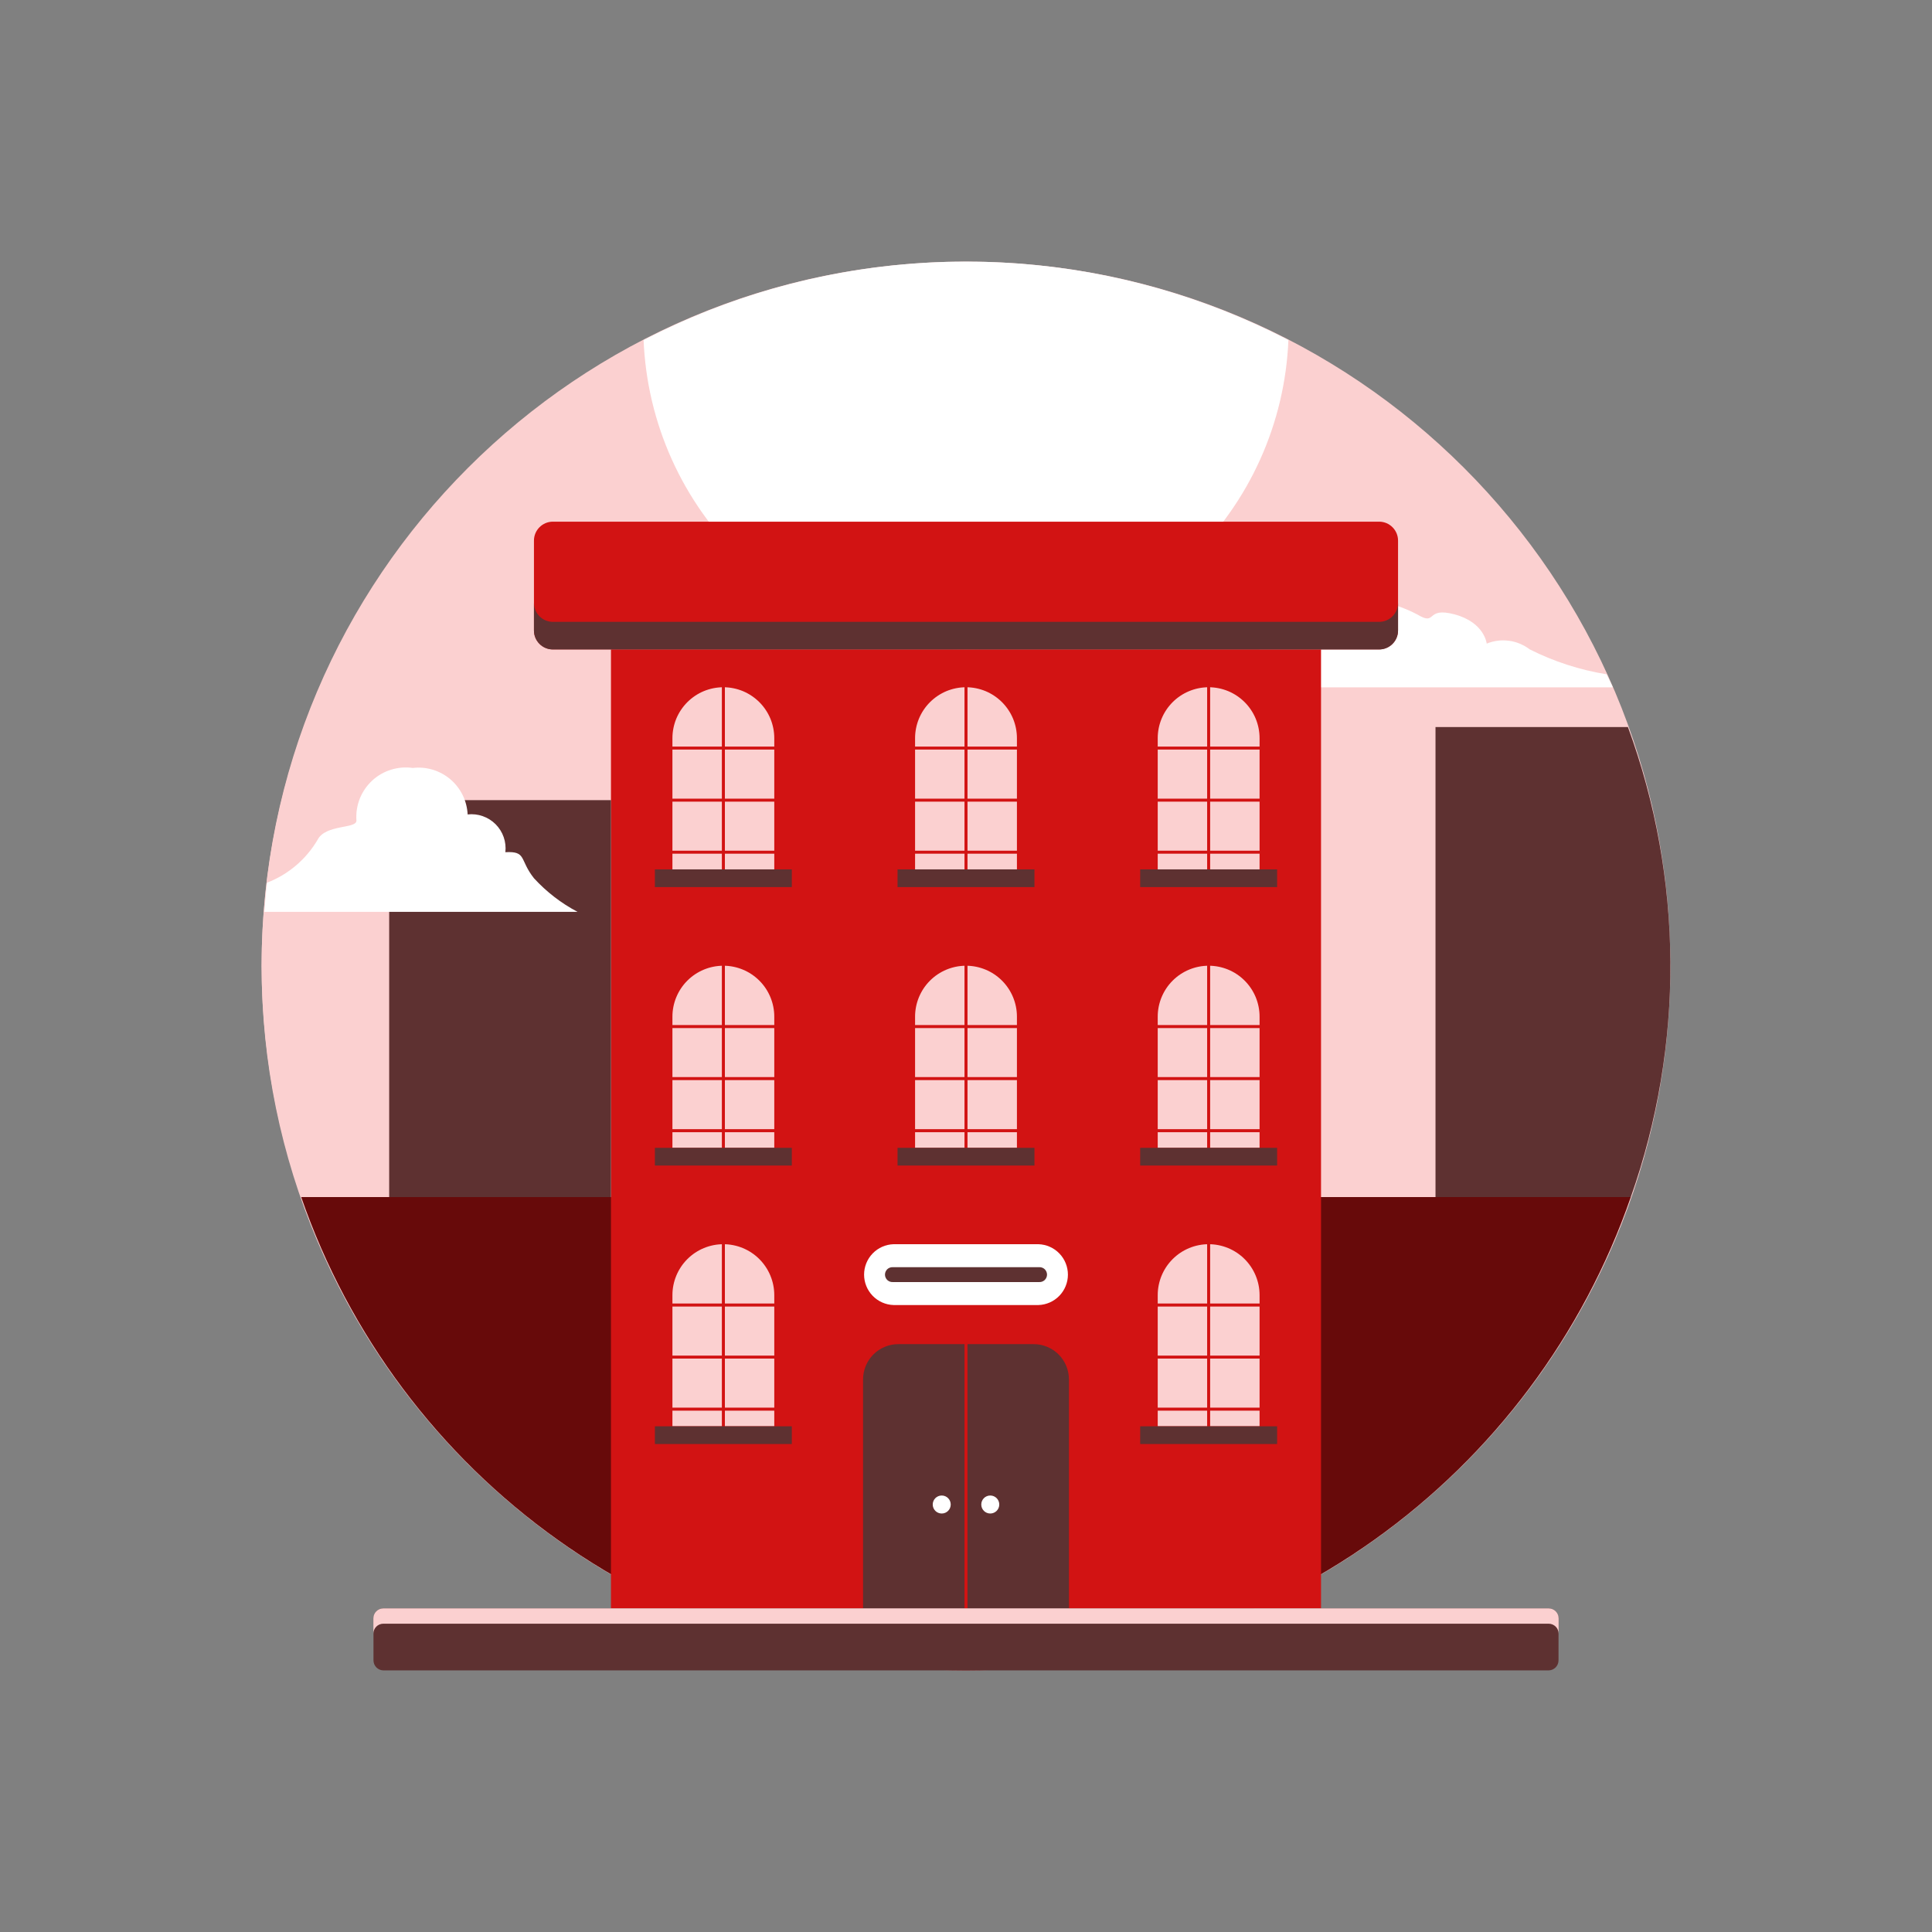 <svg xmlns="http://www.w3.org/2000/svg" width="64" height="64" viewBox="0 0 64 64" fill="none"><rect x="0" y="0" width="64" height="64" fill="#808080" stroke="none"/><path d="M32 55.334C44.887 55.334 55.334 44.887 55.334 32C55.334 19.113 44.887 8.666 32 8.666C19.113 8.666 8.666 19.113 8.666 32C8.666 44.887 19.113 55.334 32 55.334Z" fill="#FBD0D0"></path><path d="M32 8.666C28.283 8.665 24.62 9.556 21.32 11.266C21.433 14.023 22.608 16.629 24.598 18.539C26.589 20.45 29.241 21.516 32 21.516C34.759 21.516 37.411 20.45 39.402 18.539C41.392 16.629 42.567 14.023 42.68 11.266C39.38 9.556 35.717 8.665 32 8.666V8.666Z" fill="white"></path><path d="M50.131 19.968H43.761V39.654H50.131V19.968Z" fill="#FBD0D0"></path><path d="M53.22 22.337C52.334 22.193 51.475 21.915 50.673 21.511C50.473 21.358 50.236 21.259 49.986 21.226C49.736 21.192 49.482 21.225 49.249 21.321C49.249 21.321 49.181 20.621 48.188 20.353C47.195 20.085 47.621 20.76 46.946 20.353C45.967 19.839 44.834 19.702 43.761 19.968C42.072 20.194 41.042 22.768 41.042 22.768H53.427C53.364 22.62 53.286 22.482 53.22 22.337Z" fill="white"></path><path d="M47.553 39.655H54.022C55.803 34.612 55.77 29.105 53.927 24.084H47.553V39.655Z" fill="#5E3131"></path><path d="M8.666 32C8.671 34.607 9.114 37.195 9.978 39.655H17.1V21.511H11.177C9.528 24.762 8.668 28.355 8.666 32V32Z" fill="#FBD0D0"></path><path d="M9.978 39.655C11.563 44.233 14.536 48.204 18.483 51.014C22.43 53.824 27.155 55.334 32 55.334C36.845 55.334 41.57 53.824 45.517 51.014C49.464 48.204 52.437 44.233 54.022 39.655H9.978Z" fill="#670A0A"></path><path d="M43.761 21.511H20.239V53.278H43.761V21.511Z" fill="#D21313"></path><path d="M45.685 17.281H18.315C17.969 17.281 17.688 17.562 17.688 17.908V20.884C17.688 21.23 17.969 21.511 18.315 21.511H45.685C46.031 21.511 46.312 21.23 46.312 20.884V17.908C46.312 17.562 46.031 17.281 45.685 17.281Z" fill="#D21313"></path><path d="M45.685 20.6H18.315C18.149 20.6 17.989 20.534 17.872 20.416C17.754 20.298 17.688 20.138 17.688 19.972V20.888C17.688 21.054 17.754 21.214 17.872 21.331C17.989 21.449 18.149 21.515 18.315 21.515H45.685C45.851 21.515 46.011 21.449 46.128 21.331C46.246 21.214 46.312 21.054 46.312 20.888V19.972C46.312 20.138 46.246 20.298 46.128 20.416C46.011 20.534 45.851 20.6 45.685 20.6V20.6Z" fill="#5E3131"></path><path d="M29.759 44.526H34.241C34.551 44.526 34.848 44.649 35.068 44.868C35.287 45.088 35.41 45.385 35.41 45.695V53.279H28.59V45.695C28.59 45.385 28.713 45.088 28.932 44.868C29.152 44.649 29.449 44.526 29.759 44.526Z" fill="#5E3131"></path><path d="M23.962 41.216C23.515 41.216 23.087 41.393 22.77 41.709C22.454 42.025 22.276 42.453 22.275 42.9V47.245H25.649V42.9C25.648 42.453 25.47 42.025 25.154 41.709C24.838 41.393 24.409 41.216 23.962 41.216V41.216Z" fill="#FBD0D0"></path><path d="M25.649 43.281H22.275C22.262 43.281 22.249 43.276 22.24 43.266C22.23 43.257 22.225 43.244 22.225 43.231C22.225 43.218 22.23 43.205 22.24 43.196C22.249 43.186 22.262 43.181 22.275 43.181H25.649C25.662 43.181 25.675 43.186 25.684 43.196C25.694 43.205 25.699 43.218 25.699 43.231C25.699 43.244 25.694 43.257 25.684 43.266C25.675 43.276 25.662 43.281 25.649 43.281V43.281Z" fill="#D21313"></path><path d="M25.649 45.005H22.275C22.262 45.005 22.249 45 22.24 44.99C22.23 44.981 22.225 44.968 22.225 44.955C22.225 44.942 22.23 44.929 22.24 44.92C22.249 44.91 22.262 44.905 22.275 44.905H25.649C25.662 44.905 25.675 44.91 25.684 44.92C25.694 44.929 25.699 44.942 25.699 44.955C25.699 44.968 25.694 44.981 25.684 44.99C25.675 45 25.662 45.005 25.649 45.005V45.005Z" fill="#D21313"></path><path d="M25.649 46.73H22.275C22.262 46.73 22.249 46.725 22.24 46.715C22.23 46.706 22.225 46.693 22.225 46.68C22.225 46.667 22.23 46.654 22.24 46.645C22.249 46.635 22.262 46.63 22.275 46.63H25.649C25.662 46.63 25.675 46.635 25.684 46.645C25.694 46.654 25.699 46.667 25.699 46.68C25.699 46.693 25.694 46.706 25.684 46.715C25.675 46.725 25.662 46.73 25.649 46.73V46.73Z" fill="#D21313"></path><path d="M23.962 47.3C23.956 47.3 23.949 47.299 23.943 47.296C23.937 47.294 23.931 47.29 23.927 47.285C23.922 47.281 23.919 47.275 23.916 47.269C23.914 47.263 23.913 47.257 23.913 47.25V41.216C23.913 41.203 23.918 41.19 23.928 41.181C23.937 41.171 23.95 41.166 23.963 41.166C23.976 41.166 23.989 41.171 23.998 41.181C24.008 41.19 24.013 41.203 24.013 41.216V47.248C24.013 47.255 24.012 47.262 24.01 47.268C24.007 47.274 24.003 47.28 23.999 47.285C23.994 47.29 23.988 47.294 23.982 47.296C23.976 47.299 23.969 47.3 23.962 47.3V47.3Z" fill="#D21313"></path><path d="M26.23 47.248H21.694V47.835H26.23V47.248Z" fill="#5E3131"></path><path d="M40.038 41.216C39.591 41.216 39.163 41.393 38.846 41.709C38.53 42.025 38.352 42.453 38.351 42.9V47.245H41.725V42.9C41.724 42.453 41.546 42.025 41.23 41.709C40.914 41.393 40.485 41.216 40.038 41.216V41.216Z" fill="#FBD0D0"></path><path d="M41.725 43.281H38.351C38.338 43.281 38.325 43.276 38.316 43.266C38.306 43.257 38.301 43.244 38.301 43.231C38.301 43.218 38.306 43.205 38.316 43.196C38.325 43.186 38.338 43.181 38.351 43.181H41.725C41.738 43.181 41.751 43.186 41.76 43.196C41.77 43.205 41.775 43.218 41.775 43.231C41.775 43.244 41.77 43.257 41.76 43.266C41.751 43.276 41.738 43.281 41.725 43.281V43.281Z" fill="#D21313"></path><path d="M41.725 45.005H38.351C38.338 45.005 38.325 45 38.316 44.99C38.306 44.981 38.301 44.968 38.301 44.955C38.301 44.942 38.306 44.929 38.316 44.92C38.325 44.91 38.338 44.905 38.351 44.905H41.725C41.738 44.905 41.751 44.91 41.76 44.92C41.77 44.929 41.775 44.942 41.775 44.955C41.775 44.968 41.77 44.981 41.76 44.99C41.751 45 41.738 45.005 41.725 45.005V45.005Z" fill="#D21313"></path><path d="M41.725 46.73H38.351C38.338 46.73 38.325 46.725 38.316 46.715C38.306 46.706 38.301 46.693 38.301 46.68C38.301 46.667 38.306 46.654 38.316 46.645C38.325 46.635 38.338 46.63 38.351 46.63H41.725C41.738 46.63 41.751 46.635 41.76 46.645C41.77 46.654 41.775 46.667 41.775 46.68C41.775 46.693 41.77 46.706 41.76 46.715C41.751 46.725 41.738 46.73 41.725 46.73Z" fill="#D21313"></path><path d="M40.038 47.3C40.025 47.3 40.012 47.295 40.003 47.285C39.993 47.276 39.988 47.263 39.988 47.25V41.216C39.988 41.203 39.993 41.19 40.003 41.181C40.012 41.171 40.025 41.166 40.038 41.166C40.051 41.166 40.064 41.171 40.073 41.181C40.083 41.19 40.088 41.203 40.088 41.216V47.248C40.088 47.255 40.087 47.261 40.085 47.268C40.082 47.274 40.079 47.28 40.074 47.285C40.069 47.289 40.064 47.293 40.058 47.296C40.051 47.299 40.045 47.3 40.038 47.3V47.3Z" fill="#D21313"></path><path d="M42.306 47.248H37.77V47.835H42.306V47.248Z" fill="#5E3131"></path><path d="M23.962 31.991C23.515 31.991 23.085 32.169 22.769 32.485C22.453 32.801 22.275 33.231 22.275 33.678V38.023H25.649V33.678C25.649 33.231 25.471 32.801 25.155 32.485C24.838 32.169 24.409 31.991 23.962 31.991V31.991Z" fill="#FBD0D0"></path><path d="M25.649 34.056H22.275C22.262 34.056 22.249 34.051 22.24 34.041C22.23 34.032 22.225 34.019 22.225 34.006C22.225 33.993 22.23 33.98 22.24 33.971C22.249 33.961 22.262 33.956 22.275 33.956H25.649C25.662 33.956 25.675 33.961 25.684 33.971C25.694 33.98 25.699 33.993 25.699 34.006C25.699 34.019 25.694 34.032 25.684 34.041C25.675 34.051 25.662 34.056 25.649 34.056V34.056Z" fill="#D21313"></path><path d="M25.649 35.78H22.275C22.262 35.78 22.249 35.775 22.24 35.765C22.23 35.756 22.225 35.743 22.225 35.73C22.225 35.717 22.23 35.704 22.24 35.695C22.249 35.685 22.262 35.68 22.275 35.68H25.649C25.662 35.68 25.675 35.685 25.684 35.695C25.694 35.704 25.699 35.717 25.699 35.73C25.699 35.743 25.694 35.756 25.684 35.765C25.675 35.775 25.662 35.78 25.649 35.78V35.78Z" fill="#D21313"></path><path d="M25.649 37.505H22.275C22.262 37.505 22.249 37.5 22.24 37.49C22.23 37.481 22.225 37.468 22.225 37.455C22.225 37.442 22.23 37.429 22.24 37.42C22.249 37.41 22.262 37.405 22.275 37.405H25.649C25.662 37.405 25.675 37.41 25.684 37.42C25.694 37.429 25.699 37.442 25.699 37.455C25.699 37.468 25.694 37.481 25.684 37.49C25.675 37.5 25.662 37.505 25.649 37.505V37.505Z" fill="#D21313"></path><path d="M23.962 38.073C23.956 38.073 23.949 38.072 23.943 38.069C23.937 38.067 23.931 38.063 23.927 38.058C23.922 38.054 23.919 38.048 23.916 38.042C23.914 38.036 23.913 38.029 23.913 38.023V31.991C23.913 31.978 23.918 31.965 23.928 31.956C23.937 31.946 23.95 31.941 23.963 31.941C23.976 31.941 23.989 31.946 23.998 31.956C24.008 31.965 24.013 31.978 24.013 31.991V38.023C24.013 38.03 24.012 38.036 24.009 38.042C24.006 38.048 24.003 38.054 23.998 38.059C23.993 38.063 23.988 38.067 23.981 38.069C23.975 38.072 23.969 38.073 23.962 38.073V38.073Z" fill="#D21313"></path><path d="M26.23 38.023H21.694V38.61H26.23V38.023Z" fill="#5E3131"></path><path d="M40.038 31.991C39.591 31.991 39.161 32.169 38.845 32.485C38.529 32.801 38.351 33.231 38.351 33.678V38.023H41.725V33.678C41.725 33.456 41.681 33.237 41.597 33.032C41.512 32.828 41.388 32.642 41.231 32.485C41.074 32.328 40.888 32.204 40.684 32.119C40.479 32.035 40.26 31.991 40.038 31.991V31.991Z" fill="#FBD0D0"></path><path d="M41.725 34.056H38.351C38.338 34.056 38.325 34.051 38.316 34.041C38.306 34.032 38.301 34.019 38.301 34.006C38.301 33.993 38.306 33.98 38.316 33.971C38.325 33.961 38.338 33.956 38.351 33.956H41.725C41.738 33.956 41.751 33.961 41.76 33.971C41.77 33.98 41.775 33.993 41.775 34.006C41.775 34.019 41.77 34.032 41.76 34.041C41.751 34.051 41.738 34.056 41.725 34.056Z" fill="#D21313"></path><path d="M41.725 35.78H38.351C38.338 35.78 38.325 35.775 38.316 35.765C38.306 35.756 38.301 35.743 38.301 35.73C38.301 35.717 38.306 35.704 38.316 35.695C38.325 35.685 38.338 35.68 38.351 35.68H41.725C41.738 35.68 41.751 35.685 41.76 35.695C41.77 35.704 41.775 35.717 41.775 35.73C41.775 35.743 41.77 35.756 41.76 35.765C41.751 35.775 41.738 35.78 41.725 35.78V35.78Z" fill="#D21313"></path><path d="M41.725 37.505H38.351C38.338 37.505 38.325 37.5 38.316 37.49C38.306 37.481 38.301 37.468 38.301 37.455C38.301 37.442 38.306 37.429 38.316 37.42C38.325 37.41 38.338 37.405 38.351 37.405H41.725C41.738 37.405 41.751 37.41 41.76 37.42C41.77 37.429 41.775 37.442 41.775 37.455C41.775 37.468 41.77 37.481 41.76 37.49C41.751 37.5 41.738 37.505 41.725 37.505Z" fill="#D21313"></path><path d="M40.038 38.073C40.025 38.073 40.012 38.068 40.003 38.058C39.993 38.049 39.988 38.036 39.988 38.023V31.991C39.988 31.978 39.993 31.965 40.003 31.956C40.012 31.946 40.025 31.941 40.038 31.941C40.051 31.941 40.064 31.946 40.073 31.956C40.083 31.965 40.088 31.978 40.088 31.991V38.023C40.088 38.03 40.087 38.036 40.084 38.042C40.082 38.048 40.078 38.054 40.073 38.058C40.069 38.063 40.063 38.067 40.057 38.069C40.051 38.072 40.044 38.073 40.038 38.073V38.073Z" fill="#D21313"></path><path d="M42.306 38.023H37.77V38.61H42.306V38.023Z" fill="#5E3131"></path><path d="M32 31.991C31.553 31.991 31.123 32.169 30.807 32.485C30.491 32.801 30.313 33.231 30.313 33.678V38.023H33.687V33.678C33.687 33.231 33.509 32.801 33.193 32.485C32.877 32.169 32.447 31.991 32 31.991Z" fill="#FBD0D0"></path><path d="M33.687 34.056H30.313C30.3 34.056 30.287 34.051 30.278 34.041C30.268 34.032 30.263 34.019 30.263 34.006C30.263 33.993 30.268 33.98 30.278 33.971C30.287 33.961 30.3 33.956 30.313 33.956H33.687C33.7 33.956 33.713 33.961 33.722 33.971C33.732 33.98 33.737 33.993 33.737 34.006C33.737 34.019 33.732 34.032 33.722 34.041C33.713 34.051 33.7 34.056 33.687 34.056Z" fill="#D21313"></path><path d="M33.687 35.78H30.313C30.3 35.78 30.287 35.775 30.278 35.765C30.268 35.756 30.263 35.743 30.263 35.73C30.263 35.717 30.268 35.704 30.278 35.695C30.287 35.685 30.3 35.68 30.313 35.68H33.687C33.7 35.68 33.713 35.685 33.722 35.695C33.732 35.704 33.737 35.717 33.737 35.73C33.737 35.743 33.732 35.756 33.722 35.765C33.713 35.775 33.7 35.78 33.687 35.78V35.78Z" fill="#D21313"></path><path d="M33.687 37.505H30.313C30.3 37.505 30.287 37.5 30.278 37.49C30.268 37.481 30.263 37.468 30.263 37.455C30.263 37.442 30.268 37.429 30.278 37.42C30.287 37.41 30.3 37.405 30.313 37.405H33.687C33.7 37.405 33.713 37.41 33.722 37.42C33.732 37.429 33.737 37.442 33.737 37.455C33.737 37.468 33.732 37.481 33.722 37.49C33.713 37.5 33.7 37.505 33.687 37.505Z" fill="#D21313"></path><path d="M32 38.073C31.987 38.073 31.974 38.068 31.965 38.058C31.955 38.049 31.95 38.036 31.95 38.023V31.991C31.95 31.978 31.955 31.965 31.965 31.956C31.974 31.946 31.987 31.941 32 31.941C32.013 31.941 32.026 31.946 32.035 31.956C32.045 31.965 32.05 31.978 32.05 31.991V38.023C32.05 38.03 32.049 38.036 32.046 38.042C32.044 38.048 32.04 38.054 32.035 38.058C32.031 38.063 32.025 38.067 32.019 38.069C32.013 38.072 32.007 38.073 32 38.073Z" fill="#D21313"></path><path d="M34.268 38.023H29.732V38.61H34.268V38.023Z" fill="#5E3131"></path><path d="M23.962 22.766C23.741 22.766 23.521 22.81 23.316 22.894C23.112 22.979 22.926 23.104 22.769 23.26C22.613 23.417 22.488 23.603 22.403 23.807C22.319 24.012 22.275 24.232 22.275 24.453V28.8H25.649V24.453C25.649 24.232 25.605 24.012 25.521 23.807C25.436 23.603 25.312 23.417 25.155 23.26C24.998 23.104 24.812 22.979 24.608 22.894C24.403 22.81 24.184 22.766 23.962 22.766V22.766Z" fill="#FBD0D0"></path><path d="M25.649 24.831H22.275C22.262 24.831 22.249 24.826 22.24 24.816C22.23 24.807 22.225 24.794 22.225 24.781C22.225 24.768 22.23 24.755 22.24 24.746C22.249 24.736 22.262 24.731 22.275 24.731H25.649C25.662 24.731 25.675 24.736 25.684 24.746C25.694 24.755 25.699 24.768 25.699 24.781C25.699 24.794 25.694 24.807 25.684 24.816C25.675 24.826 25.662 24.831 25.649 24.831V24.831Z" fill="#D21313"></path><path d="M25.649 26.556H22.275C22.262 26.556 22.249 26.551 22.24 26.541C22.23 26.532 22.225 26.519 22.225 26.506C22.225 26.493 22.23 26.48 22.24 26.471C22.249 26.461 22.262 26.456 22.275 26.456H25.649C25.662 26.456 25.675 26.461 25.684 26.471C25.694 26.48 25.699 26.493 25.699 26.506C25.699 26.519 25.694 26.532 25.684 26.541C25.675 26.551 25.662 26.556 25.649 26.556V26.556Z" fill="#D21313"></path><path d="M25.649 28.28H22.275C22.262 28.28 22.249 28.275 22.24 28.265C22.23 28.256 22.225 28.243 22.225 28.23C22.225 28.217 22.23 28.204 22.24 28.195C22.249 28.185 22.262 28.18 22.275 28.18H25.649C25.662 28.18 25.675 28.185 25.684 28.195C25.694 28.204 25.699 28.217 25.699 28.23C25.699 28.243 25.694 28.256 25.684 28.265C25.675 28.275 25.662 28.28 25.649 28.28V28.28Z" fill="#D21313"></path><path d="M23.962 28.848C23.956 28.848 23.949 28.847 23.943 28.844C23.937 28.842 23.931 28.838 23.927 28.833C23.922 28.829 23.919 28.823 23.916 28.817C23.914 28.811 23.913 28.805 23.913 28.798V22.766C23.913 22.753 23.918 22.74 23.928 22.731C23.937 22.721 23.95 22.716 23.963 22.716C23.976 22.716 23.989 22.721 23.998 22.731C24.008 22.74 24.013 22.753 24.013 22.766V28.8C24.012 28.813 24.007 28.825 23.997 28.834C23.988 28.843 23.975 28.848 23.962 28.848V28.848Z" fill="#D21313"></path><path d="M26.23 28.799H21.694V29.386H26.23V28.799Z" fill="#5E3131"></path><path d="M32 22.766C31.778 22.766 31.559 22.81 31.354 22.894C31.15 22.979 30.964 23.104 30.807 23.26C30.65 23.417 30.526 23.603 30.441 23.807C30.357 24.012 30.313 24.232 30.313 24.453V28.8H33.687V24.453C33.687 24.232 33.643 24.012 33.559 23.807C33.474 23.603 33.349 23.417 33.193 23.26C33.036 23.104 32.85 22.979 32.646 22.894C32.441 22.81 32.221 22.766 32 22.766V22.766Z" fill="#FBD0D0"></path><path d="M33.687 24.831H30.313C30.3 24.831 30.287 24.826 30.278 24.816C30.268 24.807 30.263 24.794 30.263 24.781C30.263 24.768 30.268 24.755 30.278 24.746C30.287 24.736 30.3 24.731 30.313 24.731H33.687C33.7 24.731 33.713 24.736 33.722 24.746C33.732 24.755 33.737 24.768 33.737 24.781C33.737 24.794 33.732 24.807 33.722 24.816C33.713 24.826 33.7 24.831 33.687 24.831Z" fill="#D21313"></path><path d="M33.687 26.556H30.313C30.3 26.556 30.287 26.551 30.278 26.541C30.268 26.532 30.263 26.519 30.263 26.506C30.263 26.493 30.268 26.48 30.278 26.471C30.287 26.461 30.3 26.456 30.313 26.456H33.687C33.7 26.456 33.713 26.461 33.722 26.471C33.732 26.48 33.737 26.493 33.737 26.506C33.737 26.519 33.732 26.532 33.722 26.541C33.713 26.551 33.7 26.556 33.687 26.556Z" fill="#D21313"></path><path d="M33.687 28.28H30.313C30.3 28.28 30.287 28.275 30.278 28.265C30.268 28.256 30.263 28.243 30.263 28.23C30.263 28.217 30.268 28.204 30.278 28.195C30.287 28.185 30.3 28.18 30.313 28.18H33.687C33.7 28.18 33.713 28.185 33.722 28.195C33.732 28.204 33.737 28.217 33.737 28.23C33.737 28.243 33.732 28.256 33.722 28.265C33.713 28.275 33.7 28.28 33.687 28.28Z" fill="#D21313"></path><path d="M32 28.848C31.993 28.848 31.987 28.847 31.981 28.844C31.975 28.842 31.969 28.838 31.965 28.833C31.96 28.829 31.956 28.823 31.954 28.817C31.951 28.811 31.95 28.805 31.95 28.798V22.766C31.95 22.753 31.955 22.74 31.965 22.731C31.974 22.721 31.987 22.716 32 22.716C32.013 22.716 32.026 22.721 32.035 22.731C32.045 22.74 32.05 22.753 32.05 22.766V28.8C32.05 28.813 32.044 28.825 32.035 28.834C32.025 28.843 32.013 28.848 32 28.848V28.848Z" fill="#D21313"></path><path d="M34.268 28.799H29.732V29.386H34.268V28.799Z" fill="#5E3131"></path><path d="M40.038 22.766C39.591 22.766 39.161 22.944 38.845 23.26C38.529 23.576 38.351 24.006 38.351 24.453V28.8H41.725V24.453C41.725 24.232 41.681 24.012 41.597 23.807C41.512 23.603 41.388 23.417 41.231 23.26C41.074 23.104 40.888 22.979 40.684 22.894C40.479 22.81 40.26 22.766 40.038 22.766V22.766Z" fill="#FBD0D0"></path><path d="M41.725 24.831H38.351C38.338 24.831 38.325 24.826 38.316 24.816C38.306 24.807 38.301 24.794 38.301 24.781C38.301 24.768 38.306 24.755 38.316 24.746C38.325 24.736 38.338 24.731 38.351 24.731H41.725C41.738 24.731 41.751 24.736 41.76 24.746C41.77 24.755 41.775 24.768 41.775 24.781C41.775 24.794 41.77 24.807 41.76 24.816C41.751 24.826 41.738 24.831 41.725 24.831Z" fill="#D21313"></path><path d="M41.725 26.556H38.351C38.338 26.556 38.325 26.551 38.316 26.541C38.306 26.532 38.301 26.519 38.301 26.506C38.301 26.493 38.306 26.48 38.316 26.471C38.325 26.461 38.338 26.456 38.351 26.456H41.725C41.738 26.456 41.751 26.461 41.76 26.471C41.77 26.48 41.775 26.493 41.775 26.506C41.775 26.519 41.77 26.532 41.76 26.541C41.751 26.551 41.738 26.556 41.725 26.556Z" fill="#D21313"></path><path d="M41.725 28.28H38.351C38.338 28.28 38.325 28.275 38.316 28.265C38.306 28.256 38.301 28.243 38.301 28.23C38.301 28.217 38.306 28.204 38.316 28.195C38.325 28.185 38.338 28.18 38.351 28.18H41.725C41.738 28.18 41.751 28.185 41.76 28.195C41.77 28.204 41.775 28.217 41.775 28.23C41.775 28.243 41.77 28.256 41.76 28.265C41.751 28.275 41.738 28.28 41.725 28.28Z" fill="#D21313"></path><path d="M40.038 28.848C40.031 28.848 40.025 28.847 40.019 28.844C40.013 28.842 40.007 28.838 40.003 28.833C39.998 28.829 39.994 28.823 39.992 28.817C39.989 28.811 39.988 28.805 39.988 28.798V22.766C39.988 22.753 39.993 22.74 40.003 22.731C40.012 22.721 40.025 22.716 40.038 22.716C40.051 22.716 40.064 22.721 40.073 22.731C40.083 22.74 40.088 22.753 40.088 22.766V28.8C40.087 28.813 40.082 28.825 40.073 28.834C40.063 28.843 40.051 28.848 40.038 28.848V28.848Z" fill="#D21313"></path><path d="M42.306 28.799H37.77V29.386H42.306V28.799Z" fill="#5E3131"></path><path d="M34.4 41.216H29.6C29.338 41.224 29.09 41.334 28.908 41.522C28.726 41.71 28.624 41.962 28.624 42.224C28.624 42.485 28.726 42.737 28.908 42.925C29.09 43.113 29.338 43.223 29.6 43.231H34.4C34.662 43.223 34.91 43.113 35.092 42.925C35.274 42.737 35.376 42.485 35.376 42.224C35.376 41.962 35.274 41.71 35.092 41.522C34.91 41.334 34.662 41.224 34.4 41.216V41.216Z" fill="white"></path><path d="M34.421 41.977H29.579C29.545 41.975 29.512 41.98 29.48 41.991C29.448 42.002 29.419 42.02 29.394 42.043C29.37 42.066 29.35 42.094 29.337 42.125C29.323 42.156 29.316 42.19 29.316 42.224C29.316 42.257 29.323 42.291 29.337 42.322C29.35 42.353 29.37 42.38 29.394 42.404C29.419 42.427 29.448 42.444 29.48 42.456C29.512 42.467 29.545 42.472 29.579 42.47H34.421C34.455 42.472 34.489 42.467 34.52 42.456C34.552 42.444 34.581 42.427 34.606 42.404C34.63 42.38 34.65 42.353 34.663 42.322C34.677 42.291 34.684 42.257 34.684 42.224C34.684 42.19 34.677 42.156 34.663 42.125C34.65 42.094 34.63 42.066 34.606 42.043C34.581 42.02 34.552 42.002 34.52 41.991C34.489 41.98 34.455 41.975 34.421 41.977Z" fill="#5E3131"></path><path d="M31.196 50.137C31.361 50.137 31.494 50.004 31.494 49.839C31.494 49.674 31.361 49.541 31.196 49.541C31.031 49.541 30.898 49.674 30.898 49.839C30.898 50.004 31.031 50.137 31.196 50.137Z" fill="white"></path><path d="M32.804 50.137C32.969 50.137 33.102 50.004 33.102 49.839C33.102 49.674 32.969 49.541 32.804 49.541C32.639 49.541 32.506 49.674 32.506 49.839C32.506 50.004 32.639 50.137 32.804 50.137Z" fill="white"></path><path d="M32 53.329C31.987 53.329 31.974 53.324 31.965 53.314C31.955 53.305 31.95 53.292 31.95 53.279V44.526C31.95 44.513 31.955 44.5 31.965 44.491C31.974 44.481 31.987 44.476 32 44.476C32.013 44.476 32.026 44.481 32.035 44.491C32.045 44.5 32.05 44.513 32.05 44.526V53.279C32.05 53.292 32.045 53.305 32.035 53.314C32.026 53.324 32.013 53.329 32 53.329Z" fill="#D21313"></path><path d="M51.296 53.279H12.704C12.521 53.279 12.372 53.428 12.372 53.611V55.002C12.372 55.185 12.521 55.334 12.704 55.334H51.296C51.479 55.334 51.628 55.185 51.628 55.002V53.611C51.628 53.428 51.479 53.279 51.296 53.279Z" fill="#5E3131"></path><path d="M51.3 53.279H12.7C12.656 53.279 12.613 53.287 12.573 53.304C12.532 53.321 12.496 53.345 12.465 53.376C12.434 53.407 12.41 53.443 12.393 53.484C12.376 53.524 12.368 53.567 12.368 53.611V54.119C12.368 54.031 12.403 53.947 12.465 53.884C12.527 53.822 12.612 53.787 12.7 53.787H51.3C51.388 53.787 51.472 53.822 51.535 53.884C51.597 53.947 51.632 54.031 51.632 54.119V53.611C51.632 53.567 51.624 53.524 51.607 53.484C51.59 53.443 51.566 53.407 51.535 53.376C51.504 53.345 51.468 53.321 51.427 53.304C51.387 53.287 51.344 53.279 51.3 53.279V53.279Z" fill="#FBD0D0"></path><path d="M20.239 26.506H12.892V39.655H20.239V26.506Z" fill="#5E3131"></path><path d="M19.132 30.206C18.59 29.921 18.102 29.544 17.688 29.092C17.199 28.476 17.454 28.192 16.741 28.23C16.76 28.061 16.741 27.89 16.685 27.73C16.629 27.569 16.537 27.424 16.417 27.303C16.297 27.183 16.151 27.092 15.991 27.036C15.831 26.979 15.66 26.96 15.491 26.979C15.48 26.756 15.424 26.537 15.325 26.336C15.226 26.136 15.087 25.958 14.917 25.813C14.746 25.669 14.547 25.561 14.333 25.497C14.119 25.433 13.894 25.413 13.672 25.44C13.431 25.405 13.185 25.425 12.952 25.498C12.719 25.57 12.505 25.694 12.327 25.86C12.148 26.026 12.008 26.23 11.918 26.456C11.829 26.683 11.79 26.927 11.807 27.17C11.841 27.47 10.789 27.289 10.518 27.823C10.136 28.471 9.546 28.971 8.844 29.241C8.806 29.561 8.782 29.883 8.757 30.206H19.132Z" fill="white"></path></svg>